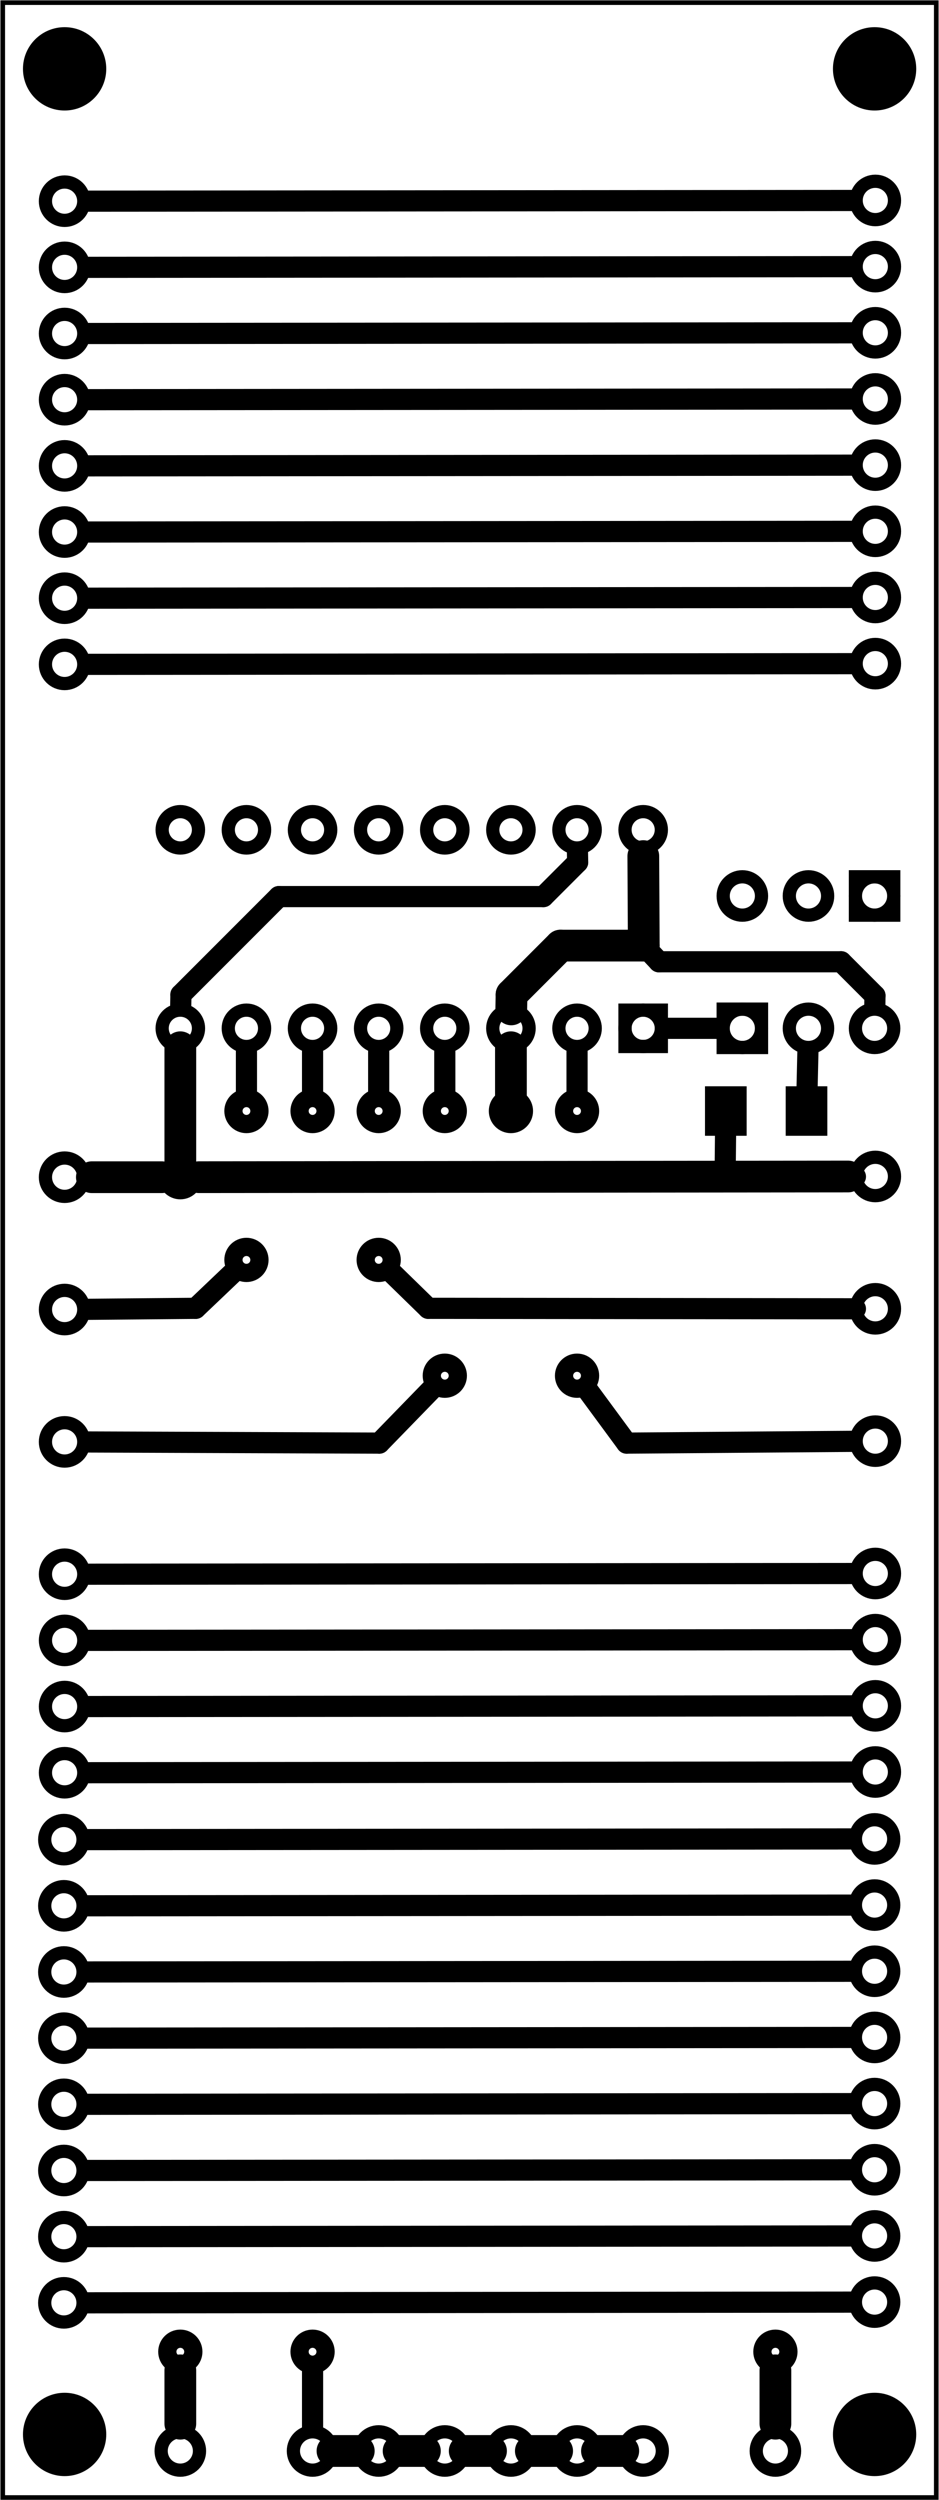 <?xml version='1.0' encoding='UTF-8' standalone='no'?>
<!-- Created with Fritzing (http://www.fritzing.org/) -->
<svg xmlns="http://www.w3.org/2000/svg" version="1.2" width="1.42in"  viewBox="0 0 102.226 272.041" baseProfile="tiny" height="3.778in" xmlns:svg="http://www.w3.org/2000/svg" x="0in" y="0in">
 <g transform="matrix(-1, 0, 0, 1, 102.226, 0)">
  <g partID="57470">
   <g  id="board">
    <rect fill-opacity="0.5" width="101.65" stroke="black"  fill="none" id="boardoutline" height="271.465" x="0.288" stroke-width="0.5" y="0.288"/>
   </g>
  </g>
  <g partID="857509860">
   <g transform="translate(11.962,197.851)">
    <g transform="matrix(-1,0,0,-1,0,0)">
     <g  id="copper0">
      <circle stroke="black"  r="2.088" fill="none" id="connector0pin" cx="5.04" cy="5.04" stroke-width="1.44"/>
      <circle stroke="black"  r="2.088" fill="none" id="connector1pin" cx="5.04" cy="12.24" stroke-width="1.44"/>
      <circle stroke="black"  r="2.088" fill="none" id="connector2pin" cx="5.04" cy="19.44" stroke-width="1.44"/>
      <circle stroke="black"  r="2.088" fill="none" id="connector3pin" cx="5.04" cy="26.64" stroke-width="1.44"/>
     </g>
    </g>
   </g>
  </g>
  <g partID="857534000">
   <g transform="translate(100.242,197.931)">
    <g transform="matrix(-1,0,0,-1,0,0)">
     <g  id="copper0">
      <circle stroke="black"  r="2.088" fill="none" id="connector0pin" cx="5.04" cy="5.04" stroke-width="1.44"/>
      <circle stroke="black"  r="2.088" fill="none" id="connector1pin" cx="5.04" cy="12.24" stroke-width="1.44"/>
      <circle stroke="black"  r="2.088" fill="none" id="connector2pin" cx="5.04" cy="19.44" stroke-width="1.44"/>
      <circle stroke="black"  r="2.088" fill="none" id="connector3pin" cx="5.04" cy="26.64" stroke-width="1.44"/>
     </g>
    </g>
   </g>
  </g>
  <g partID="857509870">
   <g transform="translate(11.962,133.051)">
    <g transform="matrix(-1,0,0,-1,0,0)">
     <g  id="copper0">
      <circle stroke="black"  r="2.088" fill="none" id="connector0pin" cx="5.04" cy="5.04" stroke-width="1.44"/>
     </g>
    </g>
   </g>
  </g>
  <g partID="857534010">
   <g transform="translate(100.242,133.131)">
    <g transform="matrix(-1,0,0,-1,0,0)">
     <g  id="copper0">
      <circle stroke="black"  r="2.088" fill="none" id="connector0pin" cx="5.04" cy="5.04" stroke-width="1.44"/>
     </g>
    </g>
   </g>
  </g>
  <g partID="857509880">
   <g transform="translate(11.962,147.451)">
    <g transform="matrix(-1,0,0,-1,0,0)">
     <g  id="copper0">
      <circle stroke="black"  r="2.088" fill="none" id="connector0pin" cx="5.04" cy="5.04" stroke-width="1.44"/>
     </g>
    </g>
   </g>
  </g>
  <g partID="857534020">
   <g transform="translate(100.242,147.531)">
    <g transform="matrix(-1,0,0,-1,0,0)">
     <g  id="copper0">
      <circle stroke="black"  r="2.088" fill="none" id="connector0pin" cx="5.04" cy="5.04" stroke-width="1.44"/>
     </g>
    </g>
   </g>
  </g>
  <g partID="857509890">
   <g transform="translate(11.962,161.851)">
    <g transform="matrix(-1,0,0,-1,0,0)">
     <g  id="copper0">
      <circle stroke="black"  r="2.088" fill="none" id="connector0pin" cx="5.04" cy="5.04" stroke-width="1.44"/>
     </g>
    </g>
   </g>
  </g>
  <g partID="857534030">
   <g transform="translate(100.242,161.931)">
    <g transform="matrix(-1,0,0,-1,0,0)">
     <g  id="copper0">
      <circle stroke="black"  r="2.088" fill="none" id="connector0pin" cx="5.04" cy="5.04" stroke-width="1.44"/>
     </g>
    </g>
   </g>
  </g>
  <g partID="857509900">
   <g transform="translate(11.962,77.251)">
    <g transform="matrix(-1,0,0,-1,0,0)">
     <g  id="copper0">
      <circle stroke="black"  r="2.088" fill="none" id="connector0pin" cx="5.04" cy="5.04" stroke-width="1.44"/>
      <circle stroke="black"  r="2.088" fill="none" id="connector1pin" cx="5.04" cy="12.24" stroke-width="1.44"/>
      <circle stroke="black"  r="2.088" fill="none" id="connector2pin" cx="5.04" cy="19.44" stroke-width="1.44"/>
      <circle stroke="black"  r="2.088" fill="none" id="connector3pin" cx="5.04" cy="26.64" stroke-width="1.44"/>
      <circle stroke="black"  r="2.088" fill="none" id="connector4pin" cx="5.04" cy="33.84" stroke-width="1.44"/>
      <circle stroke="black"  r="2.088" fill="none" id="connector5pin" cx="5.04" cy="41.04" stroke-width="1.44"/>
      <circle stroke="black"  r="2.088" fill="none" id="connector6pin" cx="5.04" cy="48.24" stroke-width="1.44"/>
      <circle stroke="black"  r="2.088" fill="none" id="connector7pin" cx="5.04" cy="55.44" stroke-width="1.44"/>
     </g>
    </g>
   </g>
  </g>
  <g partID="857534470">
   <g transform="translate(12.042,255.531)">
    <g transform="matrix(-1,0,0,-1,0,0)">
     <g  id="copper0">
      <circle stroke="black"  r="2.088" fill="none" id="connector0pin" cx="5.04" cy="5.04" stroke-width="1.44"/>
      <circle stroke="black"  r="2.088" fill="none" id="connector1pin" cx="5.04" cy="12.24" stroke-width="1.44"/>
      <circle stroke="black"  r="2.088" fill="none" id="connector2pin" cx="5.04" cy="19.44" stroke-width="1.44"/>
      <circle stroke="black"  r="2.088" fill="none" id="connector3pin" cx="5.04" cy="26.64" stroke-width="1.44"/>
      <circle stroke="black"  r="2.088" fill="none" id="connector4pin" cx="5.04" cy="33.84" stroke-width="1.44"/>
      <circle stroke="black"  r="2.088" fill="none" id="connector5pin" cx="5.04" cy="41.04" stroke-width="1.44"/>
      <circle stroke="black"  r="2.088" fill="none" id="connector6pin" cx="5.04" cy="48.24" stroke-width="1.44"/>
      <circle stroke="black"  r="2.088" fill="none" id="connector7pin" cx="5.04" cy="55.44" stroke-width="1.44"/>
     </g>
    </g>
   </g>
  </g>
  <g partID="857534040">
   <g transform="translate(100.242,77.331)">
    <g transform="matrix(-1,0,0,-1,0,0)">
     <g  id="copper0">
      <circle stroke="black"  r="2.088" fill="none" id="connector0pin" cx="5.04" cy="5.04" stroke-width="1.44"/>
      <circle stroke="black"  r="2.088" fill="none" id="connector1pin" cx="5.04" cy="12.24" stroke-width="1.44"/>
      <circle stroke="black"  r="2.088" fill="none" id="connector2pin" cx="5.04" cy="19.44" stroke-width="1.44"/>
      <circle stroke="black"  r="2.088" fill="none" id="connector3pin" cx="5.04" cy="26.64" stroke-width="1.44"/>
      <circle stroke="black"  r="2.088" fill="none" id="connector4pin" cx="5.04" cy="33.84" stroke-width="1.44"/>
      <circle stroke="black"  r="2.088" fill="none" id="connector5pin" cx="5.04" cy="41.04" stroke-width="1.44"/>
      <circle stroke="black"  r="2.088" fill="none" id="connector6pin" cx="5.04" cy="48.24" stroke-width="1.44"/>
      <circle stroke="black"  r="2.088" fill="none" id="connector7pin" cx="5.04" cy="55.44" stroke-width="1.44"/>
     </g>
    </g>
   </g>
  </g>
  <g partID="857534480">
   <g transform="translate(100.322,255.611)">
    <g transform="matrix(-1,0,0,-1,0,0)">
     <g  id="copper0">
      <circle stroke="black"  r="2.088" fill="none" id="connector0pin" cx="5.04" cy="5.04" stroke-width="1.44"/>
      <circle stroke="black"  r="2.088" fill="none" id="connector1pin" cx="5.04" cy="12.24" stroke-width="1.44"/>
      <circle stroke="black"  r="2.088" fill="none" id="connector2pin" cx="5.04" cy="19.44" stroke-width="1.44"/>
      <circle stroke="black"  r="2.088" fill="none" id="connector3pin" cx="5.04" cy="26.64" stroke-width="1.44"/>
      <circle stroke="black"  r="2.088" fill="none" id="connector4pin" cx="5.04" cy="33.84" stroke-width="1.44"/>
      <circle stroke="black"  r="2.088" fill="none" id="connector5pin" cx="5.04" cy="41.04" stroke-width="1.44"/>
      <circle stroke="black"  r="2.088" fill="none" id="connector6pin" cx="5.04" cy="48.24" stroke-width="1.44"/>
      <circle stroke="black"  r="2.088" fill="none" id="connector7pin" cx="5.04" cy="55.44" stroke-width="1.44"/>
     </g>
    </g>
   </g>
  </g>
  <g partID="857546210">
   <g transform="translate(1.962,102.531)">
    <g transform="matrix(0,-1,1,0,0,0)">
     <g  id="copper0">
      <rect width="4.176" stroke="black"  fill="none" id="square" height="4.176" x="2.952" stroke-width="1.44" y="2.952"/>
      <circle stroke="black"  r="2.088" fill="none" id="connector0pin" cx="5.04" cy="5.04" stroke-width="1.44"/>
      <circle stroke="black"  r="2.088" fill="none" id="connector1pin" cx="5.04" cy="12.24" stroke-width="1.44"/>
      <circle stroke="black"  r="2.088" fill="none" id="connector2pin" cx="5.04" cy="19.44" stroke-width="1.44"/>
     </g>
    </g>
   </g>
  </g>
  <g partID="857546220">
   <g transform="translate(26.442,106.851)">
    <g transform="matrix(0,1,-1,0,0,0)">
     <g  id="copper0">
      <rect width="4.176" stroke="black"  fill="none" id="square" height="4.176" x="2.952" stroke-width="1.44" y="2.952"/>
      <circle stroke="black"  r="2.088" fill="none" id="connector0pin" cx="5.04" cy="5.04" stroke-width="1.44"/>
      <circle stroke="black"  r="2.088" fill="none" id="connector1pin" cx="5.04" cy="12.24" stroke-width="1.44"/>
      <circle stroke="black"  r="2.088" fill="none" id="connector2pin" cx="5.04" cy="19.44" stroke-width="1.44"/>
     </g>
    </g>
   </g>
  </g>
  <g partID="857534700">
   <g transform="translate(73.242,261.651)">
    <g transform="matrix(0,1,-1,0,0,0)">
     <g  id="copper0">
      <circle stroke="black"  r="2.088" fill="none" id="connector0pin" cx="5.04" cy="5.04" stroke-width="1.44"/>
      <circle stroke="black"  r="2.088" fill="none" id="connector1pin" cx="5.04" cy="12.24" stroke-width="1.44"/>
      <circle stroke="black"  r="2.088" fill="none" id="connector2pin" cx="5.04" cy="19.44" stroke-width="1.44"/>
      <circle stroke="black"  r="2.088" fill="none" id="connector3pin" cx="5.04" cy="26.64" stroke-width="1.44"/>
      <circle stroke="black"  r="2.088" fill="none" id="connector4pin" cx="5.04" cy="33.84" stroke-width="1.44"/>
      <circle stroke="black"  r="2.088" fill="none" id="connector5pin" cx="5.04" cy="41.04" stroke-width="1.44"/>
     </g>
    </g>
   </g>
  </g>
  <g partID="857534760">
   <g transform="translate(22.842,261.651)">
    <g transform="matrix(0,1,-1,0,0,0)">
     <g  id="copper0">
      <circle stroke="black"  r="2.088" fill="none" id="connector0pin" cx="5.04" cy="5.04" stroke-width="1.44"/>
     </g>
    </g>
   </g>
  </g>
  <g partID="857534740">
   <g transform="translate(87.642,261.651)">
    <g transform="matrix(0,1,-1,0,0,0)">
     <g  id="copper0">
      <circle stroke="black"  r="2.088" fill="none" id="connector0pin" cx="5.04" cy="5.04" stroke-width="1.44"/>
     </g>
    </g>
   </g>
  </g>
  <g partID="857534850">
   <g transform="translate(78.593,124.082)">
    <g  id="copper0">
     <circle stroke="black"  r="1.417" fill="none" id="connector0pin" cx="4.009" cy="4.009" stroke-width="1.984"/>
    </g>
   </g>
  </g>
  <g partID="857535130">
   <g transform="translate(42.593,116.882)">
    <g  id="copper0">
     <circle stroke="black"  r="1.417" fill="none" id="connector0pin" cx="4.009" cy="4.009" stroke-width="1.984"/>
    </g>
   </g>
  </g>
  <g partID="857535000">
   <g transform="translate(27.882,116.211)">
    <g transform="matrix(0,-1,1,0,0,0)">
     <g  id="copper0">
      <rect width="3.96" stroke="black"  fill="none" id="square" height="3.96" x="2.34" stroke-width="1.44" y="2.34"/>
      <circle stroke="black"  r="1.98" fill="none" id="connector0pin" cx="4.32" cy="4.32" stroke-width="1.44"/>
      <circle stroke="black"  r="1.98" fill="none" id="connector15pin" cx="25.92" cy="4.32" stroke-width="1.44"/>
      <circle stroke="black"  r="1.98" fill="none" id="connector1pin" cx="4.32" cy="11.52" stroke-width="1.44"/>
      <circle stroke="black"  r="1.98" fill="none" id="connector14pin" cx="25.92" cy="11.52" stroke-width="1.44"/>
      <circle stroke="black"  r="1.98" fill="none" id="connector2pin" cx="4.32" cy="18.72" stroke-width="1.44"/>
      <circle stroke="black"  r="1.98" fill="none" id="connector13pin" cx="25.92" cy="18.72" stroke-width="1.44"/>
      <circle stroke="black"  r="1.98" fill="none" id="connector3pin" cx="4.32" cy="25.92" stroke-width="1.44"/>
      <circle stroke="black"  r="1.98" fill="none" id="connector12pin" cx="25.92" cy="25.92" stroke-width="1.44"/>
      <circle stroke="black"  r="1.98" fill="none" id="connector4pin" cx="4.32" cy="33.12" stroke-width="1.44"/>
      <circle stroke="black"  r="1.98" fill="none" id="connector11pin" cx="25.92" cy="33.12" stroke-width="1.44"/>
      <circle stroke="black"  r="1.98" fill="none" id="connector5pin" cx="4.32" cy="40.32" stroke-width="1.44"/>
      <circle stroke="black"  r="1.98" fill="none" id="connector10pin" cx="25.92" cy="40.32" stroke-width="1.44"/>
      <circle stroke="black"  r="1.98" fill="none" id="connector6pin" cx="4.32" cy="47.52" stroke-width="1.44"/>
      <circle stroke="black"  r="1.98" fill="none" id="connector9pin" cx="25.92" cy="47.52" stroke-width="1.44"/>
      <circle stroke="black"  r="1.98" fill="none" id="connector7pin" cx="4.32" cy="54.72" stroke-width="1.44"/>
      <circle stroke="black"  r="1.98" fill="none" id="connector8pin" cx="25.92" cy="54.72" stroke-width="1.44"/>
     </g>
    </g>
   </g>
  </g>
  <g partID="857535350">
   <g transform="translate(78.593,251.882)">
    <g  id="copper0">
     <circle stroke="black"  r="1.417" fill="none" id="connector0pin" cx="4.009" cy="4.009" stroke-width="1.984"/>
    </g>
   </g>
  </g>
  <g partID="857535510">
   <g transform="translate(13.793,251.882)">
    <g  id="copper0">
     <circle stroke="black"  r="1.417" fill="none" id="connector0pin" cx="4.009" cy="4.009" stroke-width="1.984"/>
    </g>
   </g>
  </g>
  <g partID="857536480">
   <g transform="translate(71.393,133.082)">
    <g  id="copper0">
     <circle stroke="black"  r="1.417" fill="none" id="connector0pin" cx="4.009" cy="4.009" stroke-width="1.984"/>
    </g>
   </g>
  </g>
  <g partID="857536670">
   <g transform="translate(71.393,116.882)">
    <g  id="copper0">
     <circle stroke="black"  r="1.417" fill="none" id="connector0pin" cx="4.009" cy="4.009" stroke-width="1.984"/>
    </g>
   </g>
  </g>
  <g partID="857537260">
   <g transform="translate(64.193,251.882)">
    <g  id="copper0">
     <circle stroke="black"  r="1.417" fill="none" id="connector0pin" cx="4.009" cy="4.009" stroke-width="1.984"/>
    </g>
   </g>
  </g>
  <g partID="857537780">
   <g transform="translate(64.193,116.882)">
    <g  id="copper0">
     <circle stroke="black"  r="1.417" fill="none" id="connector0pin" cx="4.009" cy="4.009" stroke-width="1.984"/>
    </g>
   </g>
  </g>
  <g partID="857538270">
   <g transform="translate(56.993,133.082)">
    <g  id="copper0">
     <circle stroke="black"  r="1.417" fill="none" id="connector0pin" cx="4.009" cy="4.009" stroke-width="1.984"/>
    </g>
   </g>
  </g>
  <g partID="857538390">
   <g transform="translate(56.993,116.882)">
    <g  id="copper0">
     <circle stroke="black"  r="1.417" fill="none" id="connector0pin" cx="4.009" cy="4.009" stroke-width="1.984"/>
    </g>
   </g>
  </g>
  <g partID="857538660">
   <g transform="translate(49.793,145.682)">
    <g  id="copper0">
     <circle stroke="black"  r="1.417" fill="none" id="connector0pin" cx="4.009" cy="4.009" stroke-width="1.984"/>
    </g>
   </g>
  </g>
  <g partID="857538780">
   <g transform="translate(49.793,116.882)">
    <g  id="copper0">
     <circle stroke="black"  r="1.417" fill="none" id="connector0pin" cx="4.009" cy="4.009" stroke-width="1.984"/>
    </g>
   </g>
  </g>
  <g partID="857539150">
   <g transform="translate(35.393,145.682)">
    <g  id="copper0">
     <circle stroke="black"  r="1.417" fill="none" id="connector0pin" cx="4.009" cy="4.009" stroke-width="1.984"/>
    </g>
   </g>
  </g>
  <g partID="857540380">
   <g transform="translate(35.393,116.882)">
    <g  id="copper0">
     <circle stroke="black"  r="1.417" fill="none" id="connector0pin" cx="4.009" cy="4.009" stroke-width="1.984"/>
    </g>
   </g>
  </g>
  <g partID="857549110">
   <g transform="translate(11.58,117.632)">
    <g id="copper0" flipped="1">
     <g transform="matrix(-1, 0, 0, 1, 14.457, 0)">
      <g>
       <g>
        <g>
         <rect fill-opacity="1" width="4.535" stroke="none" fill="black" id="connector0pad" height="5.386" x="0.567" y="0.567" stroke-width="0"/>
         <rect fill-opacity="1" width="4.535" stroke="none" fill="black" id="connector1pad" height="5.386" x="9.354" y="0.567" stroke-width="0"/>
        </g>
       </g>
      </g>
     </g>
    </g>
   </g>
  </g>
  <g partID="857549580">
   <g transform="translate(89.067,258.756)">
    <g  id="copper0">
     <circle stroke="black"  r="4.535" fill="black" id="nonconn0" cx="6.135" cy="6.135" stroke-width="0"/>
    </g>
   </g>
  </g>
  <g partID="857549630">
   <g transform="translate(89.067,1.356)">
    <g  id="copper0">
     <circle stroke="black"  r="4.535" fill="black" id="nonconn0" cx="6.135" cy="6.135" stroke-width="0"/>
    </g>
   </g>
  </g>
  <g partID="857549610">
   <g transform="translate(0.867,258.756)">
    <g  id="copper0">
     <circle stroke="black"  r="4.535" fill="black" id="nonconn0" cx="6.135" cy="6.135" stroke-width="0"/>
    </g>
   </g>
  </g>
  <g partID="857549640">
   <g transform="translate(0.867,1.356)">
    <g  id="copper0">
     <circle stroke="black"  r="4.535" fill="black" id="nonconn0" cx="6.135" cy="6.135" stroke-width="0"/>
    </g>
   </g>
  </g>
  <g partID="857534110">
   <line x1="92.634" x2="9.49" stroke="black" stroke-linecap="round" y1="21.889" y2="21.814" stroke-width="2.304"/>
  </g>
  <g partID="857534490">
   <line x1="92.714" x2="9.57" stroke="black" stroke-linecap="round" y1="200.169" y2="200.094" stroke-width="2.304"/>
  </g>
  <g partID="857534140">
   <line x1="92.634" x2="9.49" stroke="black" stroke-linecap="round" y1="29.089" y2="29.014" stroke-width="2.304"/>
  </g>
  <g partID="857534500">
   <line x1="92.714" x2="9.57" stroke="black" stroke-linecap="round" y1="207.369" y2="207.294" stroke-width="2.304"/>
  </g>
  <g partID="857534170">
   <line x1="92.634" x2="9.49" stroke="black" stroke-linecap="round" y1="36.289" y2="36.214" stroke-width="2.304"/>
  </g>
  <g partID="857534510">
   <line x1="92.714" x2="9.57" stroke="black" stroke-linecap="round" y1="214.569" y2="214.494" stroke-width="2.304"/>
  </g>
  <g partID="857534200">
   <line x1="92.634" x2="9.49" stroke="black" stroke-linecap="round" y1="43.489" y2="43.414" stroke-width="2.304"/>
  </g>
  <g partID="857534520">
   <line x1="92.714" x2="9.57" stroke="black" stroke-linecap="round" y1="221.769" y2="221.694" stroke-width="2.304"/>
  </g>
  <g partID="857534230">
   <line x1="92.634" x2="9.49" stroke="black" stroke-linecap="round" y1="50.689" y2="50.614" stroke-width="2.304"/>
  </g>
  <g partID="857534530">
   <line x1="92.714" x2="9.57" stroke="black" stroke-linecap="round" y1="228.969" y2="228.894" stroke-width="2.304"/>
  </g>
  <g partID="857534260">
   <line x1="92.634" x2="9.49" stroke="black" stroke-linecap="round" y1="57.889" y2="57.814" stroke-width="2.304"/>
  </g>
  <g partID="857534540">
   <line x1="92.714" x2="9.57" stroke="black" stroke-linecap="round" y1="236.169" y2="236.094" stroke-width="2.304"/>
  </g>
  <g partID="857534290">
   <line x1="92.634" x2="9.49" stroke="black" stroke-linecap="round" y1="65.089" y2="65.014" stroke-width="2.304"/>
  </g>
  <g partID="857534550">
   <line x1="92.714" x2="9.57" stroke="black" stroke-linecap="round" y1="243.369" y2="243.294" stroke-width="2.304"/>
  </g>
  <g partID="857534320">
   <line x1="92.634" x2="9.49" stroke="black" stroke-linecap="round" y1="72.289" y2="72.214" stroke-width="2.304"/>
  </g>
  <g partID="857534560">
   <line x1="92.714" x2="9.57" stroke="black" stroke-linecap="round" y1="250.569" y2="250.494" stroke-width="2.304"/>
  </g>
  <g partID="857534350">
   <line x1="92.634" x2="9.49" stroke="black" stroke-linecap="round" y1="171.289" y2="171.214" stroke-width="2.304"/>
  </g>
  <g partID="857534380">
   <line x1="92.634" x2="9.49" stroke="black" stroke-linecap="round" y1="178.489" y2="178.414" stroke-width="2.304"/>
  </g>
  <g partID="857534410">
   <line x1="92.634" x2="9.49" stroke="black" stroke-linecap="round" y1="185.689" y2="185.614" stroke-width="2.304"/>
  </g>
  <g partID="857534440">
   <line x1="92.634" x2="9.49" stroke="black" stroke-linecap="round" y1="192.889" y2="192.814" stroke-width="2.304"/>
  </g>
  <g partID="857534800">
   <line x1="92.234" x2="84.628" stroke="black" stroke-linecap="round" y1="128.091" y2="128.091" stroke-width="3.456"/>
  </g>
  <g partID="857534830">
   <line x1="80.577" x2="9.89" stroke="black" stroke-linecap="round" y1="128.089" y2="128.015" stroke-width="3.456"/>
  </g>
  <g partID="857535020">
   <line x1="82.602" x2="82.602" stroke="black" stroke-linecap="round" y1="126.866" y2="113.951" stroke-width="3.456"/>
  </g>
  <g partID="857535250">
   <line x1="82.602" x2="82.602" stroke="black" stroke-linecap="round" y1="257.917" y2="263.723" stroke-width="3.456"/>
  </g>
  <g partID="857535450">
   <line x1="17.802" x2="17.802" stroke="black" stroke-linecap="round" y1="257.917" y2="263.723" stroke-width="3.456"/>
  </g>
  <g partID="857535570">
   <line x1="37.234" x2="34.37" stroke="black" stroke-linecap="round" y1="266.691" y2="266.691" stroke-width="3.456"/>
  </g>
  <g partID="857535640">
   <line x1="44.434" x2="41.57" stroke="black" stroke-linecap="round" y1="266.691" y2="266.691" stroke-width="3.456"/>
  </g>
  <g partID="857535750">
   <line x1="51.634" x2="48.77" stroke="black" stroke-linecap="round" y1="266.691" y2="266.691" stroke-width="3.456"/>
  </g>
  <g partID="857535900">
   <line x1="58.834" x2="55.97" stroke="black" stroke-linecap="round" y1="266.691" y2="266.691" stroke-width="3.456"/>
  </g>
  <g partID="857536090">
   <line x1="66.034" x2="63.17" stroke="black" stroke-linecap="round" y1="266.691" y2="266.691" stroke-width="3.456"/>
  </g>
  <g partID="857536540">
   <line x1="80.936" x2="76.58" stroke="black" stroke-linecap="round" y1="142.358" y2="138.212" stroke-width="2.304"/>
  </g>
  <g partID="857536610">
   <line x1="75.402" x2="75.402" stroke="black" stroke-linecap="round" y1="119.266" y2="114.351" stroke-width="2.304"/>
  </g>
  <g partID="857536340">
   <line x1="92.635" x2="80.936" stroke="black" stroke-linecap="round" y1="142.467" y2="142.358" stroke-width="2.304"/>
  </g>
  <g partID="857536730">
   <line x1="68.202" x2="68.202" stroke="black" stroke-linecap="round" y1="264.123" y2="257.517" stroke-width="2.304"/>
  </g>
  <g partID="857537520">
   <line x1="68.202" x2="68.202" stroke="black" stroke-linecap="round" y1="119.266" y2="114.351" stroke-width="2.304"/>
  </g>
  <g partID="857538200">
   <line x1="55.602" x2="9.09" stroke="black" stroke-linecap="round" y1="142.358" y2="142.409" stroke-width="2.304"/>
  </g>
  <g partID="857538130">
   <line x1="59.839" x2="55.602" stroke="black" stroke-linecap="round" y1="138.226" y2="142.358" stroke-width="2.304"/>
  </g>
  <g partID="857538060">
   <line x1="61.002" x2="61.002" stroke="black" stroke-linecap="round" y1="114.351" y2="119.266" stroke-width="2.304"/>
  </g>
  <g partID="857538720">
   <line x1="53.802" x2="53.802" stroke="black" stroke-linecap="round" y1="119.266" y2="114.351" stroke-width="2.304"/>
  </g>
  <g partID="857538590">
   <line x1="60.936" x2="54.936" stroke="black" stroke-linecap="round" y1="157.025" y2="150.856" stroke-width="2.304"/>
  </g>
  <g partID="857538450">
   <line x1="92.634" x2="60.936" stroke="black" stroke-linecap="round" y1="156.901" y2="157.025" stroke-width="2.304"/>
  </g>
  <g partID="857538940">
   <line x1="9.49" x2="34.002" stroke="black" stroke-linecap="round" y1="156.832" y2="157.025" stroke-width="2.304"/>
  </g>
  <g partID="857539080">
   <line x1="34.002" x2="38.439" stroke="black" stroke-linecap="round" y1="157.025" y2="151" stroke-width="2.304"/>
  </g>
  <g partID="857540320">
   <line x1="39.402" x2="39.402" stroke="black" stroke-linecap="round" y1="119.266" y2="114.351" stroke-width="2.304"/>
  </g>
  <g partID="857541340">
   <line x1="71.869" x2="82.536" stroke="black" stroke-linecap="round" y1="97.558" y2="108.225" stroke-width="2.304"/>
  </g>
  <g partID="857541190">
   <line x1="82.536" x2="82.558" stroke="black" stroke-linecap="round" y1="108.225" y2="109.432" stroke-width="2.304"/>
  </g>
  <g partID="857541040">
   <line x1="43.069" x2="71.869" stroke="black" stroke-linecap="round" y1="97.558" y2="97.558" stroke-width="2.304"/>
  </g>
  <g partID="857540590">
   <line x1="39.336" x2="43.069" stroke="black" stroke-linecap="round" y1="93.825" y2="97.558" stroke-width="2.304"/>
  </g>
  <g partID="857540440">
   <line x1="39.356" x2="39.336" stroke="black" stroke-linecap="round" y1="92.751" y2="93.825" stroke-width="2.304"/>
  </g>
  <g partID="857546450">
   <line x1="46.602" x2="46.602" stroke="black" stroke-linecap="round" y1="119.666" y2="113.951" stroke-width="3.456"/>
  </g>
  <g partID="857547020">
   <line x1="32.136" x2="41.202" stroke="black" stroke-linecap="round" y1="102.891" y2="102.891" stroke-width="3.456"/>
  </g>
  <g partID="857546920">
   <line x1="41.202" x2="46.536" stroke="black" stroke-linecap="round" y1="102.891" y2="108.225" stroke-width="3.456"/>
  </g>
  <g partID="857546810">
   <line x1="46.536" x2="46.565" stroke="black" stroke-linecap="round" y1="108.225" y2="109.832" stroke-width="3.456"/>
  </g>
  <g partID="857546590">
   <line x1="32.187" x2="32.136" stroke="black" stroke-linecap="round" y1="93.151" y2="102.891" stroke-width="3.456"/>
  </g>
  <g partID="857548880">
   <line x1="30.482" x2="10.642" stroke="black" stroke-linecap="round" y1="104.651" y2="104.651" stroke-width="2.304"/>
  </g>
  <g partID="857548000">
   <line x1="32.136" x2="30.482" stroke="black" stroke-linecap="round" y1="102.891" y2="104.651" stroke-width="2.304"/>
  </g>
  <g partID="857547550">
   <line x1="32.189" x2="32.136" stroke="black" stroke-linecap="round" y1="92.751" y2="102.891" stroke-width="2.304"/>
  </g>
  <g partID="857547850">
   <line x1="10.642" x2="6.962" stroke="black" stroke-linecap="round" y1="104.651" y2="108.331" stroke-width="2.304"/>
  </g>
  <g partID="857547700">
   <line x1="6.962" x2="6.974" stroke="black" stroke-linecap="round" y1="108.331" y2="109.324" stroke-width="2.304"/>
  </g>
  <g partID="857548690">
   <line x1="29.742" x2="23.97" stroke="black" stroke-linecap="round" y1="111.891" y2="111.891" stroke-width="2.304"/>
  </g>
  <g partID="857549130">
   <line x1="14.263" x2="14.361" stroke="black" stroke-linecap="round" y1="114.459" y2="118.598" stroke-width="2.304"/>
  </g>
  <g partID="857549200">
   <line x1="23.228" x2="23.282" stroke="black" stroke-linecap="round" y1="123.184" y2="128.171" stroke-width="2.304"/>
  </g>
  <g partID="857549390">
   <line x1="23.282" x2="9.09" stroke="black" stroke-linecap="round" y1="128.171" y2="128.033" stroke-width="2.304"/>
  </g>
 </g>
</svg>
